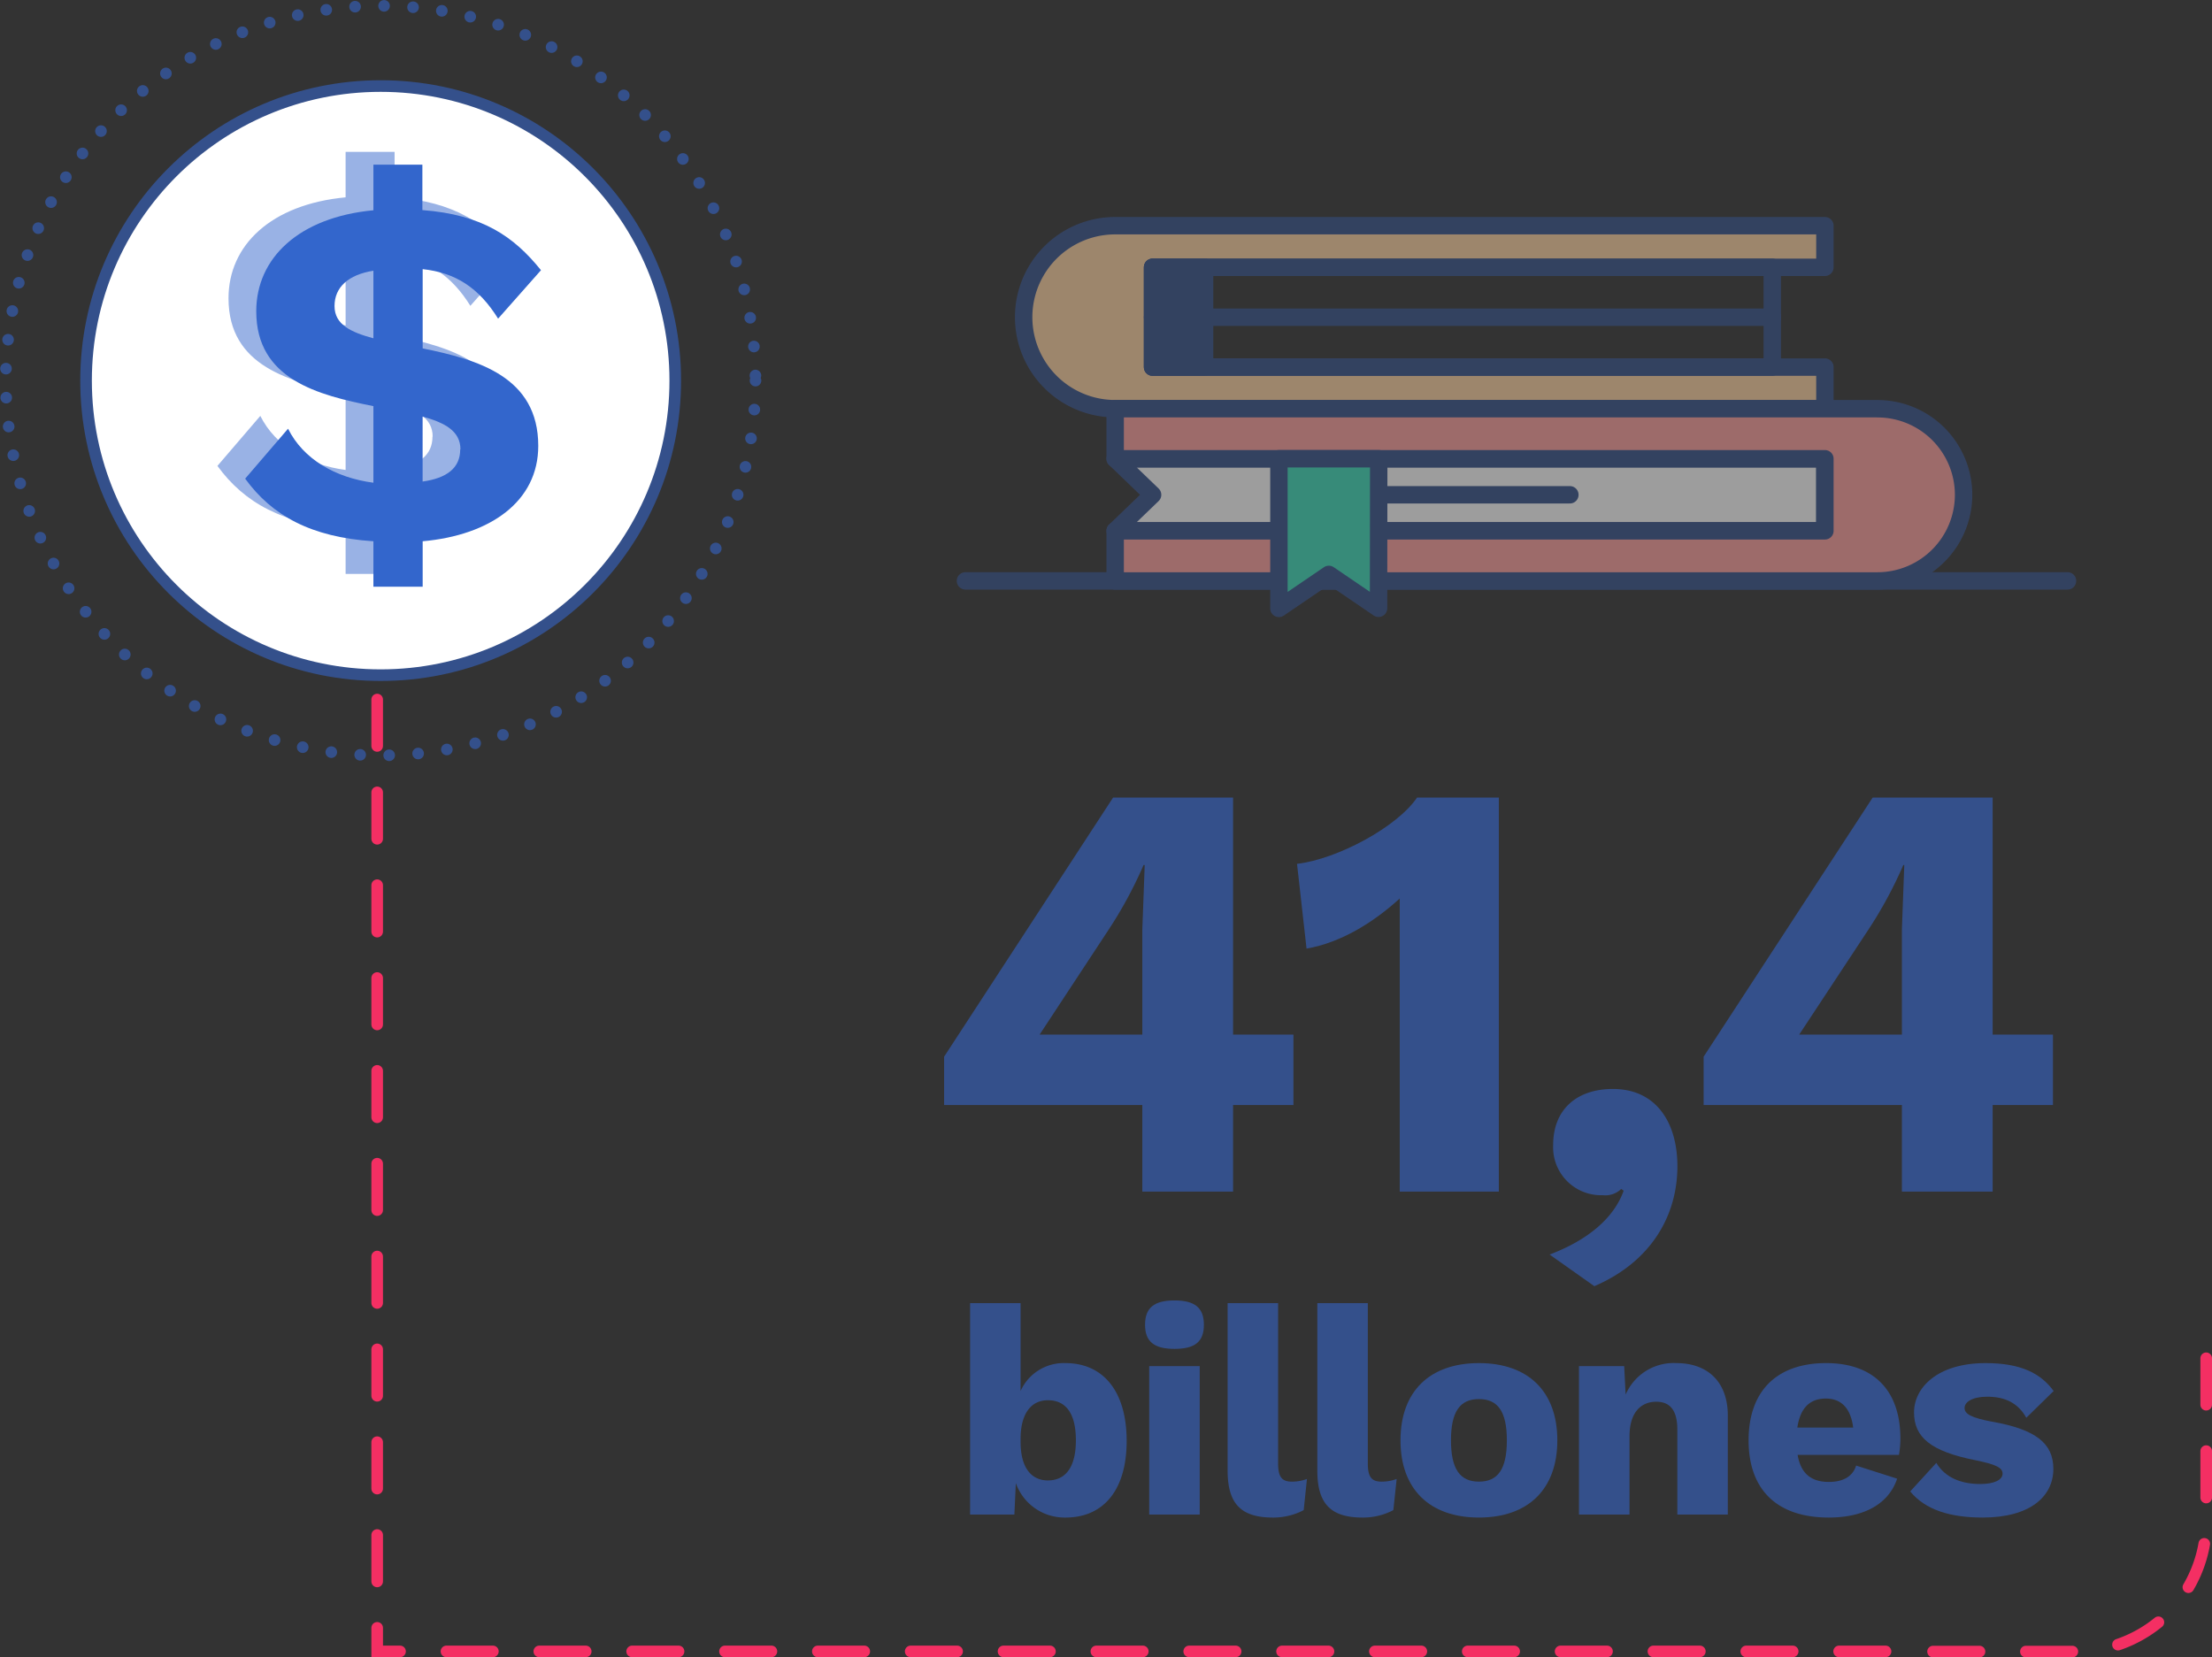 <svg xmlns="http://www.w3.org/2000/svg" viewBox="0 0 381.2 285.66"><rect x="0" y="0" width="381.2" height="285.66" fill="#333333" stroke="none"/><defs><style>.cls-1{opacity:0.52;}.cls-12,.cls-15,.cls-2,.cls-8{fill:none;}.cls-11,.cls-12,.cls-2,.cls-3,.cls-4,.cls-5,.cls-6,.cls-7{stroke:#34508b;}.cls-11,.cls-12,.cls-15,.cls-2,.cls-3,.cls-4,.cls-5,.cls-6,.cls-7,.cls-8{stroke-linecap:round;}.cls-11,.cls-12,.cls-15,.cls-2,.cls-3,.cls-4,.cls-5,.cls-6,.cls-7{stroke-linejoin:round;}.cls-2,.cls-3,.cls-4,.cls-5,.cls-6,.cls-7{stroke-width:3px;}.cls-3{fill:#ffd3a2;}.cls-10,.cls-4{fill:#34508b;}.cls-11,.cls-5{fill:#fff;}.cls-6{fill:#ff9f9e;}.cls-7{fill:#3bddba;}.cls-15,.cls-8{stroke:#f42f63;stroke-dasharray:8;}.cls-11,.cls-12,.cls-15,.cls-8{stroke-width:2px;}.cls-13,.cls-9{isolation:isolate;}.cls-12{stroke-dasharray:0 5;}.cls-13{opacity:0.5;}.cls-14{fill:#36c;}</style></defs><title>infografia-desktop1</title><g id="Capa_2" data-name="Capa 2"><g id="Capa_1-2" data-name="Capa 1"><g id="Grupo_6349" data-name="Grupo 6349" class="cls-1"><line id="Línea_125" data-name="Línea 125" class="cls-2" x1="166.38" y1="100.12" x2="356.3" y2="100.12"/><g id="Grupo_6348" data-name="Grupo 6348"><path id="Trazado_73338" data-name="Trazado 73338" class="cls-3" d="M314.49,46.07V38.9H192.18a15.77,15.77,0,0,0,0,31.54H314.49V63.27H198.63V46.07Z"/><rect id="Rectángulo_971" data-name="Rectángulo 971" class="cls-2" x="198.63" y="46.07" width="106.79" height="17.2"/><line id="Línea_126" data-name="Línea 126" class="cls-2" x1="305.42" y1="54.67" x2="198.63" y2="54.67"/><rect id="Rectángulo_972" data-name="Rectángulo 972" class="cls-4" x="198.63" y="46.07" width="8.96" height="17.2"/></g><path id="Trazado_73339" data-name="Trazado 73339" class="cls-5" d="M314.49,91.49H192.18l6.45-6.21-6.45-6.21H314.49Z"/><line id="Línea_127" data-name="Línea 127" class="cls-2" x1="237.57" y1="85.28" x2="270.54" y2="85.28"/><path id="Trazado_73340" data-name="Trazado 73340" class="cls-6" d="M323.54,70.44H192.18v8.63H314.49V91.49H192.18v8.64H323.54a14.86,14.86,0,0,0,14.85-14.84h0a14.84,14.84,0,0,0-14.85-14.84Z"/><path id="Trazado_73341" data-name="Trazado 73341" class="cls-7" d="M237.57,104.84,229,99l-8.6,5.86V79.07h17.2Z"/></g><path id="Trazado_95632" data-name="Trazado 95632" class="cls-8" d="M65,104.57V284.63h260.7"/><g class="cls-9"><path class="cls-10" d="M222.9,190.46H212.5v14.92H196.86V190.46H162.7v-8.33l29.12-44.66H212.5v40.85h10.4Zm-43.74-12.14h17.7V160.21l.41-11.11h-.2a72.88,72.88,0,0,1-6,11.11Z"/><path class="cls-10" d="M258.3,137.47v67.91H241.22V154.86c-4.63,4.22-10.19,7.61-16.06,8.64l-1.64-14.61c7-.82,17.28-6.38,20.68-11.42Z"/><path class="cls-10" d="M289.07,201c0,8.75-4.74,16.57-14.31,20.68l-7.71-5.45c6.27-2.37,11-6.07,12.76-11l-.42-.31A3.92,3.92,0,0,1,276.2,206a8.26,8.26,0,0,1-8.54-8.64c0-6.28,4.22-9.67,10.29-9.67C285.47,187.69,289.07,193.55,289.07,201Z"/><path class="cls-10" d="M353.79,190.46H343.4v14.92H327.76V190.46H293.59v-8.33l29.13-44.66H343.4v40.85h10.39Zm-43.73-12.14h17.7V160.21l.41-11.11H328a72.81,72.81,0,0,1-6,11.11Z"/></g><g id="Grupo_10007" data-name="Grupo 10007"><g id="Grupo_6350" data-name="Grupo 6350"><circle id="Elipse_274" data-name="Elipse 274" class="cls-11" cx="65.6" cy="65.6" r="50.77"/><circle id="Elipse_275" data-name="Elipse 275" class="cls-12" cx="65.6" cy="65.6" r="64.6"/></g><g class="cls-13"><path class="cls-14" d="M59.56,91.09c-10.78-.7-17.48-4.44-22.09-10.79l7.39-8.62C47.47,76.9,53,80.12,59.56,81V67.77C50,65.85,39.38,63.16,39.38,51.41c0-9.14,7.31-16.18,20.18-17.4V26.18H68V34c10.36.78,15.75,4.52,20.45,10.35l-7.39,8.36C77.75,47.41,73.75,44.8,68,44.19V57.85c9.49,1.91,19.93,4.87,19.93,16.79,0,9.57-8.27,15.4-19.93,16.45v7.83H59.56Zm0-46.64c-4.35.7-6.69,2.87-6.69,6.09s2.87,4.52,6.69,5.57Zm15,30.8c0-3.22-2.78-4.61-6.53-5.65V80.82C72.18,80.21,74.53,78.47,74.53,75.25Z"/></g><g class="cls-9"><path class="cls-14" d="M64.35,93.29c-10.79-.7-17.49-4.44-22.1-10.79l7.39-8.61c2.61,5.22,8.09,8.44,14.71,9.31V70c-9.57-1.91-20.19-4.61-20.19-16.35,0-9.14,7.31-16.19,20.19-17.41V28.38h8.44v7.83c10.35.79,15.74,4.53,20.44,10.36l-7.39,8.35c-3.31-5.31-7.31-7.92-13-8.53V60.05c9.48,1.92,19.92,4.88,19.92,16.8,0,9.57-8.26,15.4-19.92,16.44v7.83H64.35Zm0-46.63c-4.35.69-6.7,2.87-6.7,6.09s2.87,4.52,6.7,5.56Zm15,30.8c0-3.22-2.78-4.62-6.52-5.66V83C77,82.41,79.31,80.67,79.31,77.46Z"/></g></g><g class="cls-9"><path class="cls-10" d="M194.16,248.36c0,8.34-3.89,13.2-10.55,13.2a8.91,8.91,0,0,1-8.55-5.94l-.25,5.43h-7.63V224.6h8.7v15.15a8.14,8.14,0,0,1,7.73-4.81C190.17,234.94,194.16,239.86,194.16,248.36Zm-8.75-.11c0-4.81-1.85-6.91-4.82-6.91s-4.71,2.41-4.71,6.66v.51c0,4.4,1.8,6.65,4.71,6.65S185.41,253.07,185.41,248.25Z"/><path class="cls-10" d="M197.33,228.34c0-2.92,1.54-4.2,5.07-4.2s5.07,1.28,5.07,4.2-1.54,4.15-5.07,4.15S197.33,231.21,197.33,228.34Zm9.42,32.71h-8.7V235.46h8.7Z"/><path class="cls-10" d="M220.26,252.2c0,2.25.57,3.17,2.36,3.17a7.32,7.32,0,0,0,2.61-.46l-.56,5.37a11.22,11.22,0,0,1-5.33,1.28c-5.48,0-7.78-2.4-7.78-8.08V224.6h8.7Z"/><path class="cls-10" d="M235.72,252.2c0,2.25.56,3.17,2.36,3.17a7.32,7.32,0,0,0,2.61-.46l-.57,5.37a11.15,11.15,0,0,1-5.32,1.28c-5.48,0-7.78-2.4-7.78-8.08V224.6h8.7Z"/><path class="cls-10" d="M268.38,248.25c0,8.4-5,13.31-13.51,13.31s-13.52-4.91-13.52-13.31,5-13.31,13.52-13.31S268.38,239.86,268.38,248.25Zm-18.33,0c0,5,1.59,7.12,4.82,7.12s4.81-2.1,4.81-7.12-1.59-7.11-4.81-7.11S250.05,243.24,250.05,248.25Z"/><path class="cls-10" d="M297.76,244v17.05h-8.7V246.41c0-3.63-1.49-4.81-3.64-4.81-2.5,0-4.6,1.69-4.6,5.94v13.51h-8.71V235.46h7.79l.25,4.91a9,9,0,0,1,8.76-5.43C294.18,234.94,297.76,238.07,297.76,244Z"/><path class="cls-10" d="M327.25,250.76H309.79c.56,3.33,2.46,4.66,5.37,4.66,2.56,0,4.15-1,4.71-2.82l7.07,2.26c-1.49,4.45-5.84,6.7-11.78,6.7-9,0-13.82-4.86-13.82-13.31s4.81-13.31,13.36-13.31c8.35,0,12.8,4.87,12.8,13A16.37,16.37,0,0,1,327.25,250.76Zm-17.51-4.71h9.62c-.41-3.27-2-5-4.71-5S310.25,242.62,309.74,246.05Z"/><path class="cls-10" d="M329.19,257.06l4.5-4.92c1.54,2.56,4.3,3.64,7.58,3.64,2.41,0,3.84-.72,3.84-1.79s-1.23-1.59-4.66-2.31c-7.78-1.53-10.6-4-10.6-8.24s4-8.5,12.34-8.5c6.14,0,9.52,1.8,11.72,4.81l-4.71,4.61c-1.43-2.56-3.68-3.63-6.75-3.63-2.56,0-3.89.92-3.89,1.94s1.12,1.69,4.71,2.36c7.57,1.33,10.59,3.74,10.59,8.14,0,4.71-3.94,8.39-12.18,8.39C336.05,261.56,331.8,260.23,329.19,257.06Z"/></g><path id="Trazado_74901" data-name="Trazado 74901" class="cls-15" d="M333.13,284.66h24.66a22.41,22.41,0,0,0,22.41-22.41V228.53"/></g></g></svg>